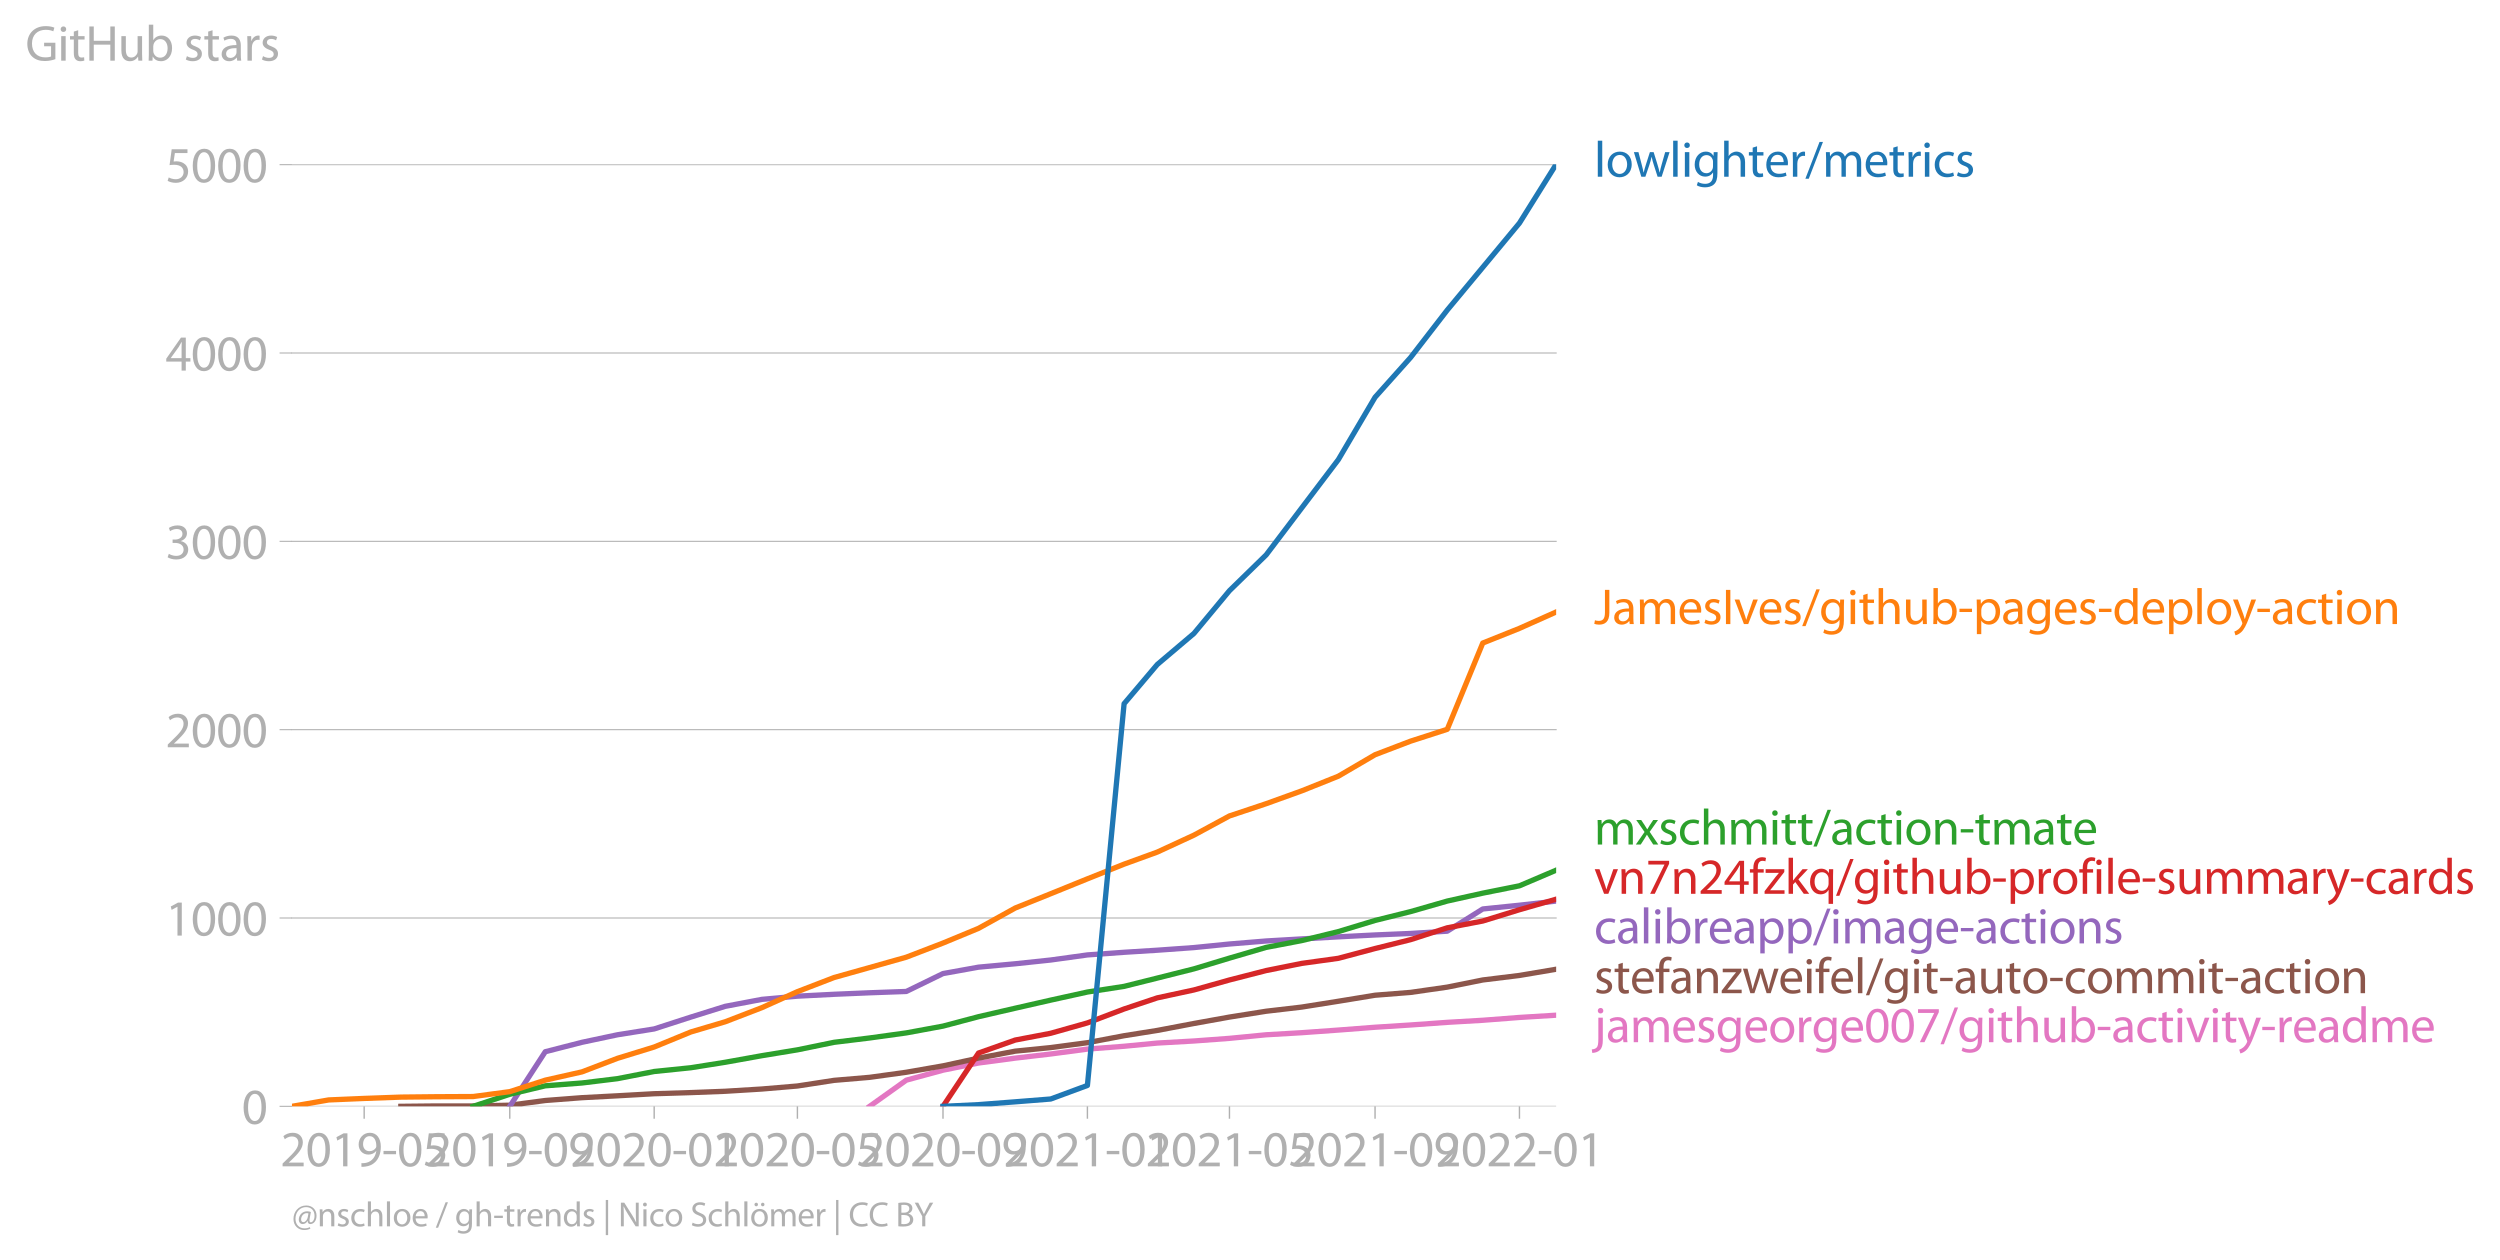 <?xml version="1.0" encoding="utf-8" standalone="no"?>
<!DOCTYPE svg PUBLIC "-//W3C//DTD SVG 1.1//EN"
  "http://www.w3.org/Graphics/SVG/1.1/DTD/svg11.dtd">
<svg xmlns:xlink="http://www.w3.org/1999/xlink" width="706.222pt" height="356.056pt" viewBox="0 0 706.222 356.056" xmlns="http://www.w3.org/2000/svg" version="1.1">
 <defs>
  <style type="text/css">*{stroke-linejoin: round; stroke-linecap: butt}</style>
 </defs>
 <g id="figure_1">
  <g id="patch_1">
   <path d="M 0 356.056 
L 706.222 356.056 
L 706.222 0 
L 0 0 
L 0 356.056 
z
" style="fill: none"/>
  </g>
  <g id="axes_1">
   <g id="patch_2">
    <path d="M 82.476 312.528 
L 439.596 312.528 
L 439.596 46.416 
L 82.476 46.416 
L 82.476 312.528 
z
" style="fill: none"/>
   </g>
   <g id="matplotlib.axis_1">
    <g id="xtick_1">
     <g id="line2d_1">
      <defs>
       <path id="med343d5f14" d="M 0 0 
L 0 3.5 
" style="stroke: #b0b0b0; stroke-width: 0.4"/>
      </defs>
      <g>
       <use xlink:href="#med343d5f14" x="102.874" y="312.528" style="fill: #b0b0b0; stroke: #b0b0b0; stroke-width: 0.4"/>
      </g>
     </g>
     <g id="text_1">
      <!-- 2019-05 -->
      <g style="fill: #b0b0b0" transform="translate(79.18 329.468)scale(0.14 -0.14)">
       <defs>
        <path id="MyriadPro-Regular-32" d="M 2944 0 
L 2944 467 
L 1075 467 
L 1075 480 
L 1408 787 
C 2285 1632 2842 2253 2842 3021 
C 2842 3616 2464 4230 1568 4230 
C 1088 4230 678 4051 390 3808 
L 570 3411 
C 762 3571 1075 3763 1453 3763 
C 2074 3763 2278 3373 2278 2950 
C 2272 2323 1792 1786 730 774 
L 288 346 
L 288 0 
L 2944 0 
z
" transform="scale(0.016)"/>
        <path id="MyriadPro-Regular-30" d="M 1677 4230 
C 832 4230 230 3462 230 2067 
C 243 691 794 -70 1606 -70 
C 2528 -70 3053 710 3053 2125 
C 3053 3450 2554 4230 1677 4230 
z
M 1645 3795 
C 2227 3795 2490 3123 2490 2099 
C 2490 1037 2214 365 1638 365 
C 1126 365 794 979 794 2061 
C 794 3194 1152 3795 1645 3795 
z
" transform="scale(0.016)"/>
        <path id="MyriadPro-Regular-31" d="M 1510 0 
L 2054 0 
L 2054 4160 
L 1574 4160 
L 666 3674 
L 774 3245 
L 1498 3635 
L 1510 3635 
L 1510 0 
z
" transform="scale(0.016)"/>
        <path id="MyriadPro-Regular-39" d="M 614 -64 
C 749 -70 928 -64 1133 -32 
C 1581 19 2022 211 2342 525 
C 2752 922 3059 1562 3059 2477 
C 3059 3539 2534 4230 1683 4230 
C 832 4230 262 3539 262 2752 
C 262 2042 742 1478 1491 1478 
C 1907 1478 2240 1645 2470 1926 
L 2490 1926 
C 2413 1434 2214 1069 1939 819 
C 1702 595 1395 461 1069 416 
C 877 397 736 384 614 397 
L 614 -64 
z
M 1638 3802 
C 2227 3802 2490 3258 2490 2547 
C 2490 2458 2470 2394 2438 2342 
C 2291 2093 1997 1907 1619 1907 
C 1133 1907 819 2272 819 2790 
C 819 3379 1158 3802 1632 3802 
L 1638 3802 
z
" transform="scale(0.016)"/>
        <path id="MyriadPro-Regular-2d" d="M 192 1939 
L 192 1523 
L 1773 1523 
L 1773 1939 
L 192 1939 
z
" transform="scale(0.016)"/>
        <path id="MyriadPro-Regular-35" d="M 2771 4160 
L 781 4160 
L 512 2163 
C 666 2182 851 2208 1088 2208 
C 1920 2208 2278 1824 2285 1286 
C 2285 730 1830 384 1299 384 
C 922 384 582 512 410 614 
L 269 186 
C 467 58 851 -70 1306 -70 
C 2208 -70 2854 538 2854 1350 
C 2854 1875 2586 2234 2259 2419 
C 2003 2573 1683 2643 1363 2643 
C 1210 2643 1120 2630 1024 2618 
L 1184 3686 
L 2771 3686 
L 2771 4160 
z
" transform="scale(0.016)"/>
       </defs>
       <use xlink:href="#MyriadPro-Regular-32"/>
       <use xlink:href="#MyriadPro-Regular-30" x="51.3"/>
       <use xlink:href="#MyriadPro-Regular-31" x="102.6"/>
       <use xlink:href="#MyriadPro-Regular-39" x="153.9"/>
       <use xlink:href="#MyriadPro-Regular-2d" x="205.2"/>
       <use xlink:href="#MyriadPro-Regular-30" x="235.9"/>
       <use xlink:href="#MyriadPro-Regular-35" x="287.2"/>
      </g>
     </g>
    </g>
    <g id="xtick_2">
     <g id="line2d_2">
      <g>
       <use xlink:href="#med343d5f14" x="144.003" y="312.528" style="fill: #b0b0b0; stroke: #b0b0b0; stroke-width: 0.4"/>
      </g>
     </g>
     <g id="text_2">
      <!-- 2019-09 -->
      <g style="fill: #b0b0b0" transform="translate(120.309 329.468)scale(0.14 -0.14)">
       <use xlink:href="#MyriadPro-Regular-32"/>
       <use xlink:href="#MyriadPro-Regular-30" x="51.3"/>
       <use xlink:href="#MyriadPro-Regular-31" x="102.6"/>
       <use xlink:href="#MyriadPro-Regular-39" x="153.9"/>
       <use xlink:href="#MyriadPro-Regular-2d" x="205.2"/>
       <use xlink:href="#MyriadPro-Regular-30" x="235.9"/>
       <use xlink:href="#MyriadPro-Regular-39" x="287.2"/>
      </g>
     </g>
    </g>
    <g id="xtick_3">
     <g id="line2d_3">
      <g>
       <use xlink:href="#med343d5f14" x="184.797" y="312.528" style="fill: #b0b0b0; stroke: #b0b0b0; stroke-width: 0.4"/>
      </g>
     </g>
     <g id="text_3">
      <!-- 2020-01 -->
      <g style="fill: #b0b0b0" transform="translate(161.103 329.468)scale(0.14 -0.14)">
       <use xlink:href="#MyriadPro-Regular-32"/>
       <use xlink:href="#MyriadPro-Regular-30" x="51.3"/>
       <use xlink:href="#MyriadPro-Regular-32" x="102.6"/>
       <use xlink:href="#MyriadPro-Regular-30" x="153.9"/>
       <use xlink:href="#MyriadPro-Regular-2d" x="205.2"/>
       <use xlink:href="#MyriadPro-Regular-30" x="235.9"/>
       <use xlink:href="#MyriadPro-Regular-31" x="287.2"/>
      </g>
     </g>
    </g>
    <g id="xtick_4">
     <g id="line2d_4">
      <g>
       <use xlink:href="#med343d5f14" x="225.257" y="312.528" style="fill: #b0b0b0; stroke: #b0b0b0; stroke-width: 0.4"/>
      </g>
     </g>
     <g id="text_4">
      <!-- 2020-05 -->
      <g style="fill: #b0b0b0" transform="translate(201.563 329.468)scale(0.14 -0.14)">
       <use xlink:href="#MyriadPro-Regular-32"/>
       <use xlink:href="#MyriadPro-Regular-30" x="51.3"/>
       <use xlink:href="#MyriadPro-Regular-32" x="102.6"/>
       <use xlink:href="#MyriadPro-Regular-30" x="153.9"/>
       <use xlink:href="#MyriadPro-Regular-2d" x="205.2"/>
       <use xlink:href="#MyriadPro-Regular-30" x="235.9"/>
       <use xlink:href="#MyriadPro-Regular-35" x="287.2"/>
      </g>
     </g>
    </g>
    <g id="xtick_5">
     <g id="line2d_5">
      <g>
       <use xlink:href="#med343d5f14" x="266.386" y="312.528" style="fill: #b0b0b0; stroke: #b0b0b0; stroke-width: 0.4"/>
      </g>
     </g>
     <g id="text_5">
      <!-- 2020-09 -->
      <g style="fill: #b0b0b0" transform="translate(242.692 329.468)scale(0.14 -0.14)">
       <use xlink:href="#MyriadPro-Regular-32"/>
       <use xlink:href="#MyriadPro-Regular-30" x="51.3"/>
       <use xlink:href="#MyriadPro-Regular-32" x="102.6"/>
       <use xlink:href="#MyriadPro-Regular-30" x="153.9"/>
       <use xlink:href="#MyriadPro-Regular-2d" x="205.2"/>
       <use xlink:href="#MyriadPro-Regular-30" x="235.9"/>
       <use xlink:href="#MyriadPro-Regular-39" x="287.2"/>
      </g>
     </g>
    </g>
    <g id="xtick_6">
     <g id="line2d_6">
      <g>
       <use xlink:href="#med343d5f14" x="307.181" y="312.528" style="fill: #b0b0b0; stroke: #b0b0b0; stroke-width: 0.4"/>
      </g>
     </g>
     <g id="text_6">
      <!-- 2021-01 -->
      <g style="fill: #b0b0b0" transform="translate(283.487 329.468)scale(0.14 -0.14)">
       <use xlink:href="#MyriadPro-Regular-32"/>
       <use xlink:href="#MyriadPro-Regular-30" x="51.3"/>
       <use xlink:href="#MyriadPro-Regular-32" x="102.6"/>
       <use xlink:href="#MyriadPro-Regular-31" x="153.9"/>
       <use xlink:href="#MyriadPro-Regular-2d" x="205.2"/>
       <use xlink:href="#MyriadPro-Regular-30" x="235.9"/>
       <use xlink:href="#MyriadPro-Regular-31" x="287.2"/>
      </g>
     </g>
    </g>
    <g id="xtick_7">
     <g id="line2d_7">
      <g>
       <use xlink:href="#med343d5f14" x="347.307" y="312.528" style="fill: #b0b0b0; stroke: #b0b0b0; stroke-width: 0.4"/>
      </g>
     </g>
     <g id="text_7">
      <!-- 2021-05 -->
      <g style="fill: #b0b0b0" transform="translate(323.613 329.468)scale(0.14 -0.14)">
       <use xlink:href="#MyriadPro-Regular-32"/>
       <use xlink:href="#MyriadPro-Regular-30" x="51.3"/>
       <use xlink:href="#MyriadPro-Regular-32" x="102.6"/>
       <use xlink:href="#MyriadPro-Regular-31" x="153.9"/>
       <use xlink:href="#MyriadPro-Regular-2d" x="205.2"/>
       <use xlink:href="#MyriadPro-Regular-30" x="235.9"/>
       <use xlink:href="#MyriadPro-Regular-35" x="287.2"/>
      </g>
     </g>
    </g>
    <g id="xtick_8">
     <g id="line2d_8">
      <g>
       <use xlink:href="#med343d5f14" x="388.436" y="312.528" style="fill: #b0b0b0; stroke: #b0b0b0; stroke-width: 0.4"/>
      </g>
     </g>
     <g id="text_8">
      <!-- 2021-09 -->
      <g style="fill: #b0b0b0" transform="translate(364.742 329.468)scale(0.14 -0.14)">
       <use xlink:href="#MyriadPro-Regular-32"/>
       <use xlink:href="#MyriadPro-Regular-30" x="51.3"/>
       <use xlink:href="#MyriadPro-Regular-32" x="102.6"/>
       <use xlink:href="#MyriadPro-Regular-31" x="153.9"/>
       <use xlink:href="#MyriadPro-Regular-2d" x="205.2"/>
       <use xlink:href="#MyriadPro-Regular-30" x="235.9"/>
       <use xlink:href="#MyriadPro-Regular-39" x="287.2"/>
      </g>
     </g>
    </g>
    <g id="xtick_9">
     <g id="line2d_9">
      <g>
       <use xlink:href="#med343d5f14" x="429.23" y="312.528" style="fill: #b0b0b0; stroke: #b0b0b0; stroke-width: 0.4"/>
      </g>
     </g>
     <g id="text_9">
      <!-- 2022-01 -->
      <g style="fill: #b0b0b0" transform="translate(405.537 329.468)scale(0.14 -0.14)">
       <use xlink:href="#MyriadPro-Regular-32"/>
       <use xlink:href="#MyriadPro-Regular-30" x="51.3"/>
       <use xlink:href="#MyriadPro-Regular-32" x="102.6"/>
       <use xlink:href="#MyriadPro-Regular-32" x="153.9"/>
       <use xlink:href="#MyriadPro-Regular-2d" x="205.2"/>
       <use xlink:href="#MyriadPro-Regular-30" x="235.9"/>
       <use xlink:href="#MyriadPro-Regular-31" x="287.2"/>
      </g>
     </g>
    </g>
   </g>
   <g id="matplotlib.axis_2">
    <g id="ytick_1">
     <g id="line2d_10">
      <path d="M 82.476 312.528 
L 439.596 312.528 
" clip-path="url(#p5de7594532)" style="fill: none; stroke: #b0b0b0; stroke-width: 0.3; stroke-linecap: square"/>
     </g>
     <g id="line2d_11">
      <defs>
       <path id="m2e732b3eac" d="M 0 0 
L -3.5 0 
" style="stroke: #b0b0b0; stroke-width: 0.3"/>
      </defs>
      <g>
       <use xlink:href="#m2e732b3eac" x="82.476" y="312.528" style="fill: #b0b0b0; stroke: #b0b0b0; stroke-width: 0.3"/>
      </g>
     </g>
     <g id="text_10">
      <!-- 0 -->
      <g style="fill: #b0b0b0" transform="translate(68.295 317.498)scale(0.14 -0.14)">
       <use xlink:href="#MyriadPro-Regular-30"/>
      </g>
     </g>
    </g>
    <g id="ytick_2">
     <g id="line2d_12">
      <path d="M 82.476 259.327 
L 439.596 259.327 
" clip-path="url(#p5de7594532)" style="fill: none; stroke: #b0b0b0; stroke-width: 0.3; stroke-linecap: square"/>
     </g>
     <g id="line2d_13">
      <g>
       <use xlink:href="#m2e732b3eac" x="82.476" y="259.327" style="fill: #b0b0b0; stroke: #b0b0b0; stroke-width: 0.3"/>
      </g>
     </g>
     <g id="text_11">
      <!-- 1000 -->
      <g style="fill: #b0b0b0" transform="translate(46.75 264.297)scale(0.14 -0.14)">
       <use xlink:href="#MyriadPro-Regular-31"/>
       <use xlink:href="#MyriadPro-Regular-30" x="51.3"/>
       <use xlink:href="#MyriadPro-Regular-30" x="102.6"/>
       <use xlink:href="#MyriadPro-Regular-30" x="153.9"/>
      </g>
     </g>
    </g>
    <g id="ytick_3">
     <g id="line2d_14">
      <path d="M 82.476 206.126 
L 439.596 206.126 
" clip-path="url(#p5de7594532)" style="fill: none; stroke: #b0b0b0; stroke-width: 0.3; stroke-linecap: square"/>
     </g>
     <g id="line2d_15">
      <g>
       <use xlink:href="#m2e732b3eac" x="82.476" y="206.126" style="fill: #b0b0b0; stroke: #b0b0b0; stroke-width: 0.3"/>
      </g>
     </g>
     <g id="text_12">
      <!-- 2000 -->
      <g style="fill: #b0b0b0" transform="translate(46.75 211.096)scale(0.14 -0.14)">
       <use xlink:href="#MyriadPro-Regular-32"/>
       <use xlink:href="#MyriadPro-Regular-30" x="51.3"/>
       <use xlink:href="#MyriadPro-Regular-30" x="102.6"/>
       <use xlink:href="#MyriadPro-Regular-30" x="153.9"/>
      </g>
     </g>
    </g>
    <g id="ytick_4">
     <g id="line2d_16">
      <path d="M 82.476 152.925 
L 439.596 152.925 
" clip-path="url(#p5de7594532)" style="fill: none; stroke: #b0b0b0; stroke-width: 0.3; stroke-linecap: square"/>
     </g>
     <g id="line2d_17">
      <g>
       <use xlink:href="#m2e732b3eac" x="82.476" y="152.925" style="fill: #b0b0b0; stroke: #b0b0b0; stroke-width: 0.3"/>
      </g>
     </g>
     <g id="text_13">
      <!-- 3000 -->
      <g style="fill: #b0b0b0" transform="translate(46.75 157.895)scale(0.14 -0.14)">
       <defs>
        <path id="MyriadPro-Regular-33" d="M 269 211 
C 474 77 883 -70 1350 -70 
C 2349 -70 2867 512 2867 1178 
C 2867 1760 2451 2144 1939 2246 
L 1939 2259 
C 2451 2445 2707 2810 2707 3238 
C 2707 3744 2336 4230 1517 4230 
C 1069 4230 646 4070 429 3910 
L 576 3501 
C 755 3629 1075 3776 1408 3776 
C 1926 3776 2138 3482 2138 3149 
C 2138 2656 1619 2445 1210 2445 
L 896 2445 
L 896 2022 
L 1210 2022 
C 1754 2022 2278 1773 2285 1190 
C 2291 845 2067 384 1344 384 
C 954 384 582 544 422 646 
L 269 211 
z
" transform="scale(0.016)"/>
       </defs>
       <use xlink:href="#MyriadPro-Regular-33"/>
       <use xlink:href="#MyriadPro-Regular-30" x="51.3"/>
       <use xlink:href="#MyriadPro-Regular-30" x="102.6"/>
       <use xlink:href="#MyriadPro-Regular-30" x="153.9"/>
      </g>
     </g>
    </g>
    <g id="ytick_5">
     <g id="line2d_18">
      <path d="M 82.476 99.724 
L 439.596 99.724 
" clip-path="url(#p5de7594532)" style="fill: none; stroke: #b0b0b0; stroke-width: 0.3; stroke-linecap: square"/>
     </g>
     <g id="line2d_19">
      <g>
       <use xlink:href="#m2e732b3eac" x="82.476" y="99.724" style="fill: #b0b0b0; stroke: #b0b0b0; stroke-width: 0.3"/>
      </g>
     </g>
     <g id="text_14">
      <!-- 4000 -->
      <g style="fill: #b0b0b0" transform="translate(46.75 104.694)scale(0.14 -0.14)">
       <defs>
        <path id="MyriadPro-Regular-34" d="M 2560 0 
L 2560 1133 
L 3142 1133 
L 3142 1574 
L 2560 1574 
L 2560 4160 
L 1952 4160 
L 96 1504 
L 96 1133 
L 2029 1133 
L 2029 0 
L 2560 0 
z
M 666 1574 
L 666 1587 
L 1683 3002 
C 1798 3194 1901 3373 2029 3616 
L 2048 3616 
C 2035 3398 2029 3181 2029 2963 
L 2029 1574 
L 666 1574 
z
" transform="scale(0.016)"/>
       </defs>
       <use xlink:href="#MyriadPro-Regular-34"/>
       <use xlink:href="#MyriadPro-Regular-30" x="51.3"/>
       <use xlink:href="#MyriadPro-Regular-30" x="102.6"/>
       <use xlink:href="#MyriadPro-Regular-30" x="153.9"/>
      </g>
     </g>
    </g>
    <g id="ytick_6">
     <g id="line2d_20">
      <path d="M 82.476 46.523 
L 439.596 46.523 
" clip-path="url(#p5de7594532)" style="fill: none; stroke: #b0b0b0; stroke-width: 0.3; stroke-linecap: square"/>
     </g>
     <g id="line2d_21">
      <g>
       <use xlink:href="#m2e732b3eac" x="82.476" y="46.523" style="fill: #b0b0b0; stroke: #b0b0b0; stroke-width: 0.3"/>
      </g>
     </g>
     <g id="text_15">
      <!-- 5000 -->
      <g style="fill: #b0b0b0" transform="translate(46.75 51.493)scale(0.14 -0.14)">
       <use xlink:href="#MyriadPro-Regular-35"/>
       <use xlink:href="#MyriadPro-Regular-30" x="51.3"/>
       <use xlink:href="#MyriadPro-Regular-30" x="102.6"/>
       <use xlink:href="#MyriadPro-Regular-30" x="153.9"/>
      </g>
     </g>
    </g>
    <g id="text_16">
     <!-- GitHub stars -->
     <g style="fill: #b0b0b0" transform="translate(7.2 17.14)scale(0.14 -0.14)">
      <defs>
       <path id="MyriadPro-Regular-47" d="M 3770 2266 
L 2349 2266 
L 2349 1818 
L 3226 1818 
L 3226 531 
C 3098 467 2848 416 2483 416 
C 1478 416 819 1062 819 2157 
C 819 3238 1504 3891 2554 3891 
C 2989 3891 3277 3808 3507 3706 
L 3642 4160 
C 3456 4250 3066 4358 2566 4358 
C 1120 4358 237 3418 230 2131 
C 230 1459 461 883 832 525 
C 1254 122 1792 -45 2445 -45 
C 3027 -45 3520 102 3770 192 
L 3770 2266 
z
" transform="scale(0.016)"/>
       <path id="MyriadPro-Regular-69" d="M 1030 0 
L 1030 3098 
L 467 3098 
L 467 0 
L 1030 0 
z
M 749 4320 
C 544 4320 397 4166 397 3968 
C 397 3776 538 3622 736 3622 
C 960 3622 1101 3776 1094 3968 
C 1094 4166 960 4320 749 4320 
z
" transform="scale(0.016)"/>
       <path id="MyriadPro-Regular-74" d="M 595 3667 
L 595 3098 
L 115 3098 
L 115 2669 
L 595 2669 
L 595 979 
C 595 614 653 339 813 173 
C 947 19 1158 -70 1421 -70 
C 1638 -70 1811 -32 1920 13 
L 1894 435 
C 1811 410 1722 397 1568 397 
C 1254 397 1146 614 1146 998 
L 1146 2669 
L 1952 2669 
L 1952 3098 
L 1146 3098 
L 1146 3840 
L 595 3667 
z
" transform="scale(0.016)"/>
       <path id="MyriadPro-Regular-48" d="M 486 4314 
L 486 0 
L 1043 0 
L 1043 2022 
L 3130 2022 
L 3130 0 
L 3693 0 
L 3693 4314 
L 3130 4314 
L 3130 2509 
L 1043 2509 
L 1043 4314 
L 486 4314 
z
" transform="scale(0.016)"/>
       <path id="MyriadPro-Regular-75" d="M 3059 3098 
L 2496 3098 
L 2496 1197 
C 2496 1094 2477 992 2445 909 
C 2342 659 2080 397 1702 397 
C 1190 397 1011 794 1011 1382 
L 1011 3098 
L 448 3098 
L 448 1286 
C 448 198 1030 -70 1517 -70 
C 2067 -70 2394 256 2541 506 
L 2554 506 
L 2586 0 
L 3085 0 
C 3066 243 3059 525 3059 845 
L 3059 3098 
z
" transform="scale(0.016)"/>
       <path id="MyriadPro-Regular-62" d="M 467 800 
C 467 525 454 211 442 0 
L 928 0 
L 954 512 
L 973 512 
C 1203 102 1562 -70 2010 -70 
C 2701 -70 3398 480 3398 1587 
C 3405 2528 2861 3168 2093 3168 
C 1594 3168 1235 2944 1037 2598 
L 1024 2598 
L 1024 4544 
L 467 4544 
L 467 800 
z
M 1024 1798 
C 1024 1888 1043 1965 1056 2029 
C 1171 2458 1530 2720 1914 2720 
C 2515 2720 2835 2189 2835 1568 
C 2835 858 2483 378 1894 378 
C 1485 378 1158 646 1050 1037 
C 1037 1101 1024 1171 1024 1242 
L 1024 1798 
z
" transform="scale(0.016)"/>
       <path id="MyriadPro-Regular-20" transform="scale(0.016)"/>
       <path id="MyriadPro-Regular-73" d="M 250 147 
C 467 19 781 -70 1120 -70 
C 1856 -70 2278 320 2278 864 
C 2278 1325 2003 1594 1466 1798 
C 1062 1952 877 2067 877 2323 
C 877 2554 1062 2746 1395 2746 
C 1683 2746 1907 2643 2029 2566 
L 2170 2976 
C 1997 3078 1722 3168 1408 3168 
C 742 3168 339 2758 339 2259 
C 339 1888 602 1581 1158 1382 
C 1574 1229 1734 1082 1734 813 
C 1734 557 1542 352 1133 352 
C 851 352 557 467 390 576 
L 250 147 
z
" transform="scale(0.016)"/>
       <path id="MyriadPro-Regular-61" d="M 2643 1901 
C 2643 2522 2413 3168 1466 3168 
C 1075 3168 704 3059 448 2893 
L 576 2522 
C 794 2662 1094 2752 1382 2752 
C 2016 2752 2086 2291 2086 2035 
L 2086 1971 
C 890 1978 224 1568 224 819 
C 224 371 544 -70 1171 -70 
C 1613 -70 1946 147 2118 390 
L 2138 390 
L 2182 0 
L 2694 0 
C 2656 211 2643 474 2643 742 
L 2643 1901 
z
M 2099 1043 
C 2099 986 2086 922 2067 864 
C 1978 602 1722 346 1318 346 
C 1030 346 787 518 787 883 
C 787 1485 1485 1594 2099 1581 
L 2099 1043 
z
" transform="scale(0.016)"/>
       <path id="MyriadPro-Regular-72" d="M 467 0 
L 1024 0 
L 1024 1651 
C 1024 1747 1037 1837 1050 1914 
C 1126 2336 1408 2637 1805 2637 
C 1882 2637 1939 2630 1997 2618 
L 1997 3149 
C 1946 3162 1901 3168 1837 3168 
C 1459 3168 1120 2906 979 2490 
L 954 2490 
L 934 3098 
L 442 3098 
C 461 2810 467 2496 467 2131 
L 467 0 
z
" transform="scale(0.016)"/>
      </defs>
      <use xlink:href="#MyriadPro-Regular-47"/>
      <use xlink:href="#MyriadPro-Regular-69" x="64.6"/>
      <use xlink:href="#MyriadPro-Regular-74" x="88"/>
      <use xlink:href="#MyriadPro-Regular-48" x="121.1"/>
      <use xlink:href="#MyriadPro-Regular-75" x="186.3"/>
      <use xlink:href="#MyriadPro-Regular-62" x="241.4"/>
      <use xlink:href="#MyriadPro-Regular-20" x="298.3"/>
      <use xlink:href="#MyriadPro-Regular-73" x="319.5"/>
      <use xlink:href="#MyriadPro-Regular-74" x="359.1"/>
      <use xlink:href="#MyriadPro-Regular-61" x="392.2"/>
      <use xlink:href="#MyriadPro-Regular-72" x="440.4"/>
      <use xlink:href="#MyriadPro-Regular-73" x="473.1"/>
     </g>
    </g>
   </g>
   <g id="line2d_22">
    <path d="M 245.655 312.528 
L 256.021 305.133 
L 266.386 302.314 
L 276.418 300.292 
L 286.784 298.909 
L 296.815 297.738 
L 307.181 296.355 
L 317.547 295.557 
L 326.91 294.653 
L 337.275 294.068 
L 347.307 293.323 
L 357.673 292.312 
L 367.704 291.727 
L 378.07 290.982 
L 388.436 290.184 
L 398.467 289.545 
L 408.833 288.801 
L 418.865 288.215 
L 429.23 287.417 
L 439.596 286.779 
" clip-path="url(#p5de7594532)" style="fill: none; stroke: #e377c2; stroke-width: 1.5; stroke-linecap: square"/>
   </g>
   <g id="line2d_23">
    <path d="M 113.239 312.528 
L 123.271 312.422 
L 133.637 312.422 
L 144.003 312.209 
L 154.034 310.879 
L 164.4 310.081 
L 174.431 309.549 
L 184.797 308.964 
L 195.163 308.645 
L 204.86 308.272 
L 215.226 307.634 
L 225.257 306.783 
L 235.623 305.187 
L 245.655 304.335 
L 256.021 302.899 
L 266.386 301.09 
L 276.418 298.909 
L 286.784 296.94 
L 296.815 295.93 
L 307.181 294.546 
L 317.547 292.578 
L 326.91 291.088 
L 337.275 289.12 
L 347.307 287.311 
L 357.673 285.662 
L 367.704 284.491 
L 378.07 282.842 
L 388.436 281.14 
L 398.467 280.342 
L 408.833 278.852 
L 418.865 276.83 
L 429.23 275.554 
L 439.596 273.798 
" clip-path="url(#p5de7594532)" style="fill: none; stroke: #8c564b; stroke-width: 1.5; stroke-linecap: square"/>
   </g>
   <g id="line2d_24">
    <path d="M 144.003 312.528 
L 154.034 297.1 
L 164.4 294.44 
L 174.431 292.312 
L 184.797 290.663 
L 195.163 287.311 
L 204.86 284.279 
L 215.226 282.31 
L 225.257 281.406 
L 235.623 280.874 
L 245.655 280.448 
L 256.021 280.076 
L 266.386 275.022 
L 276.418 273.213 
L 286.784 272.255 
L 296.815 271.191 
L 307.181 269.755 
L 317.547 269.01 
L 326.91 268.425 
L 337.275 267.68 
L 347.307 266.669 
L 357.673 265.818 
L 367.704 265.233 
L 378.07 264.647 
L 388.436 264.115 
L 398.467 263.69 
L 408.833 263.051 
L 418.865 256.774 
L 429.23 255.71 
L 439.596 254.539 
" clip-path="url(#p5de7594532)" style="fill: none; stroke: #9467bd; stroke-width: 1.5; stroke-linecap: square"/>
   </g>
   <g id="text_17">
    <!-- lowlighter/metrics -->
    <g style="fill: #1f77b4" transform="translate(450.31 49.923)scale(0.14 -0.14)">
     <defs>
      <path id="MyriadPro-Regular-6c" d="M 467 0 
L 1030 0 
L 1030 4544 
L 467 4544 
L 467 0 
z
" transform="scale(0.016)"/>
      <path id="MyriadPro-Regular-6f" d="M 1779 3168 
C 922 3168 243 2560 243 1523 
C 243 544 890 -70 1728 -70 
C 2477 -70 3270 429 3270 1574 
C 3270 2522 2669 3168 1779 3168 
z
M 1766 2746 
C 2432 2746 2694 2080 2694 1555 
C 2694 858 2291 352 1754 352 
C 1203 352 813 864 813 1542 
C 813 2131 1101 2746 1766 2746 
z
" transform="scale(0.016)"/>
      <path id="MyriadPro-Regular-77" d="M 115 3098 
L 1050 0 
L 1562 0 
L 2061 1472 
C 2170 1805 2266 2125 2342 2496 
L 2355 2496 
C 2432 2131 2522 1824 2630 1478 
L 3104 0 
L 3616 0 
L 4614 3098 
L 4058 3098 
L 3616 1542 
C 3514 1178 3430 851 3379 538 
L 3360 538 
C 3290 851 3200 1178 3085 1549 
L 2605 3098 
L 2131 3098 
L 1626 1523 
C 1523 1184 1421 851 1350 538 
L 1331 538 
C 1274 858 1190 1178 1101 1523 
L 691 3098 
L 115 3098 
z
" transform="scale(0.016)"/>
      <path id="MyriadPro-Regular-67" d="M 3110 2246 
C 3110 2624 3123 2874 3136 3098 
L 2643 3098 
L 2618 2630 
L 2605 2630 
C 2470 2886 2176 3168 1638 3168 
C 928 3168 243 2573 243 1523 
C 243 666 794 13 1562 13 
C 2042 13 2374 243 2547 531 
L 2560 531 
L 2560 186 
C 2560 -595 2138 -896 1562 -896 
C 1178 -896 858 -781 653 -653 
L 512 -1082 
C 762 -1248 1171 -1338 1542 -1338 
C 1933 -1338 2368 -1248 2669 -966 
C 2970 -698 3110 -262 3110 448 
L 3110 2246 
z
M 2554 1318 
C 2554 1222 2541 1114 2509 1018 
C 2387 659 2074 442 1728 442 
C 1120 442 813 947 813 1555 
C 813 2272 1197 2726 1734 2726 
C 2144 2726 2419 2458 2522 2131 
C 2547 2054 2554 1971 2554 1875 
L 2554 1318 
z
" transform="scale(0.016)"/>
      <path id="MyriadPro-Regular-68" d="M 467 0 
L 1030 0 
L 1030 1869 
C 1030 1978 1037 2061 1069 2138 
C 1171 2445 1459 2701 1824 2701 
C 2355 2701 2541 2278 2541 1779 
L 2541 0 
L 3104 0 
L 3104 1843 
C 3104 2912 2438 3168 2022 3168 
C 1811 3168 1613 3104 1446 3008 
C 1274 2912 1133 2771 1043 2611 
L 1030 2611 
L 1030 4544 
L 467 4544 
L 467 0 
z
" transform="scale(0.016)"/>
      <path id="MyriadPro-Regular-65" d="M 2957 1446 
C 2963 1504 2976 1594 2976 1709 
C 2976 2278 2707 3168 1696 3168 
C 794 3168 243 2432 243 1498 
C 243 563 813 -70 1766 -70 
C 2259 -70 2598 38 2797 128 
L 2701 531 
C 2490 442 2246 371 1843 371 
C 1280 371 794 685 781 1446 
L 2957 1446 
z
M 787 1850 
C 832 2240 1082 2765 1651 2765 
C 2285 2765 2438 2208 2432 1850 
L 787 1850 
z
" transform="scale(0.016)"/>
      <path id="MyriadPro-Regular-2f" d="M 422 -256 
L 2214 4384 
L 1779 4384 
L -6 -256 
L 422 -256 
z
" transform="scale(0.016)"/>
      <path id="MyriadPro-Regular-6d" d="M 467 0 
L 1018 0 
L 1018 1869 
C 1018 1965 1030 2061 1062 2144 
C 1152 2426 1408 2707 1760 2707 
C 2189 2707 2406 2349 2406 1856 
L 2406 0 
L 2957 0 
L 2957 1914 
C 2957 2016 2976 2118 3002 2195 
C 3098 2470 3347 2707 3667 2707 
C 4122 2707 4339 2349 4339 1754 
L 4339 0 
L 4890 0 
L 4890 1824 
C 4890 2899 4282 3168 3872 3168 
C 3578 3168 3373 3091 3187 2950 
C 3059 2854 2938 2720 2842 2547 
L 2829 2547 
C 2694 2912 2374 3168 1952 3168 
C 1440 3168 1152 2893 979 2598 
L 960 2598 
L 934 3098 
L 442 3098 
C 461 2842 467 2579 467 2259 
L 467 0 
z
" transform="scale(0.016)"/>
      <path id="MyriadPro-Regular-63" d="M 2579 538 
C 2419 467 2208 384 1888 384 
C 1274 384 813 826 813 1542 
C 813 2189 1197 2714 1907 2714 
C 2214 2714 2426 2643 2560 2566 
L 2688 3002 
C 2534 3078 2240 3162 1907 3162 
C 896 3162 243 2470 243 1517 
C 243 570 851 -70 1786 -70 
C 2202 -70 2528 38 2675 115 
L 2579 538 
z
" transform="scale(0.016)"/>
     </defs>
     <use xlink:href="#MyriadPro-Regular-6c"/>
     <use xlink:href="#MyriadPro-Regular-6f" x="23.6"/>
     <use xlink:href="#MyriadPro-Regular-77" x="78.5"/>
     <use xlink:href="#MyriadPro-Regular-6c" x="152.1"/>
     <use xlink:href="#MyriadPro-Regular-69" x="175.7"/>
     <use xlink:href="#MyriadPro-Regular-67" x="199.1"/>
     <use xlink:href="#MyriadPro-Regular-68" x="255"/>
     <use xlink:href="#MyriadPro-Regular-74" x="310.5"/>
     <use xlink:href="#MyriadPro-Regular-65" x="343.6"/>
     <use xlink:href="#MyriadPro-Regular-72" x="393.7"/>
     <use xlink:href="#MyriadPro-Regular-2f" x="426.4"/>
     <use xlink:href="#MyriadPro-Regular-6d" x="460.7"/>
     <use xlink:href="#MyriadPro-Regular-65" x="544.1"/>
     <use xlink:href="#MyriadPro-Regular-74" x="594.2"/>
     <use xlink:href="#MyriadPro-Regular-72" x="627.3"/>
     <use xlink:href="#MyriadPro-Regular-69" x="660"/>
     <use xlink:href="#MyriadPro-Regular-63" x="683.4"/>
     <use xlink:href="#MyriadPro-Regular-73" x="728.2"/>
    </g>
   </g>
   <g id="text_18">
    <!-- JamesIves/github-pages-deploy-action -->
    <g style="fill: #ff7f0e" transform="translate(450.31 176.299)scale(0.14 -0.14)">
     <defs>
      <path id="MyriadPro-Regular-4a" d="M 1370 1472 
C 1370 627 1075 403 576 403 
C 390 403 224 442 109 486 
L 26 32 
C 166 -26 416 -70 621 -70 
C 1363 -70 1926 282 1926 1427 
L 1926 4314 
L 1370 4314 
L 1370 1472 
z
" transform="scale(0.016)"/>
      <path id="MyriadPro-Regular-49" d="M 486 4314 
L 486 0 
L 1043 0 
L 1043 4314 
L 486 4314 
z
" transform="scale(0.016)"/>
      <path id="MyriadPro-Regular-76" d="M 83 3098 
L 1261 0 
L 1798 0 
L 3014 3098 
L 2426 3098 
L 1824 1357 
C 1722 1075 1632 819 1562 563 
L 1542 563 
C 1478 819 1395 1075 1293 1357 
L 685 3098 
L 83 3098 
z
" transform="scale(0.016)"/>
      <path id="MyriadPro-Regular-70" d="M 467 -1267 
L 1024 -1267 
L 1024 416 
L 1037 416 
C 1222 109 1581 -70 1990 -70 
C 2720 -70 3398 480 3398 1594 
C 3398 2534 2835 3168 2086 3168 
C 1581 3168 1216 2944 986 2566 
L 973 2566 
L 947 3098 
L 442 3098 
C 454 2803 467 2483 467 2086 
L 467 -1267 
z
M 1024 1792 
C 1024 1869 1043 1952 1062 2022 
C 1171 2445 1530 2720 1914 2720 
C 2509 2720 2835 2189 2835 1568 
C 2835 858 2490 371 1894 371 
C 1491 371 1152 640 1050 1030 
C 1037 1101 1024 1178 1024 1261 
L 1024 1792 
z
" transform="scale(0.016)"/>
      <path id="MyriadPro-Regular-64" d="M 2579 4544 
L 2579 2694 
L 2566 2694 
C 2426 2944 2106 3168 1632 3168 
C 877 3168 237 2534 243 1504 
C 243 563 819 -70 1568 -70 
C 2074 -70 2451 192 2624 538 
L 2637 538 
L 2662 0 
L 3168 0 
C 3149 211 3142 525 3142 800 
L 3142 4544 
L 2579 4544 
z
M 2579 1299 
C 2579 1210 2573 1133 2554 1056 
C 2451 634 2106 384 1728 384 
C 1120 384 813 902 813 1530 
C 813 2214 1158 2726 1741 2726 
C 2163 2726 2470 2432 2554 2074 
C 2573 2003 2579 1907 2579 1837 
L 2579 1299 
z
" transform="scale(0.016)"/>
      <path id="MyriadPro-Regular-79" d="M 58 3098 
L 1203 243 
C 1229 173 1242 128 1242 96 
C 1242 64 1222 19 1197 -38 
C 1069 -326 877 -544 723 -666 
C 557 -806 371 -896 230 -941 
L 371 -1414 
C 512 -1389 787 -1293 1062 -1050 
C 1446 -717 1722 -173 2125 890 
L 2970 3098 
L 2374 3098 
L 1760 1280 
C 1683 1056 1619 819 1562 634 
L 1549 634 
C 1498 819 1421 1062 1350 1267 
L 672 3098 
L 58 3098 
z
" transform="scale(0.016)"/>
      <path id="MyriadPro-Regular-6e" d="M 467 0 
L 1030 0 
L 1030 1862 
C 1030 1958 1043 2054 1069 2125 
C 1165 2438 1453 2701 1824 2701 
C 2355 2701 2541 2285 2541 1786 
L 2541 0 
L 3104 0 
L 3104 1850 
C 3104 2912 2438 3168 2010 3168 
C 1498 3168 1139 2880 986 2586 
L 973 2586 
L 941 3098 
L 442 3098 
C 461 2842 467 2579 467 2259 
L 467 0 
z
" transform="scale(0.016)"/>
     </defs>
     <use xlink:href="#MyriadPro-Regular-4a"/>
     <use xlink:href="#MyriadPro-Regular-61" x="37"/>
     <use xlink:href="#MyriadPro-Regular-6d" x="85.2"/>
     <use xlink:href="#MyriadPro-Regular-65" x="168.6"/>
     <use xlink:href="#MyriadPro-Regular-73" x="218.7"/>
     <use xlink:href="#MyriadPro-Regular-49" x="258.3"/>
     <use xlink:href="#MyriadPro-Regular-76" x="282.2"/>
     <use xlink:href="#MyriadPro-Regular-65" x="330.3"/>
     <use xlink:href="#MyriadPro-Regular-73" x="380.4"/>
     <use xlink:href="#MyriadPro-Regular-2f" x="420"/>
     <use xlink:href="#MyriadPro-Regular-67" x="454.3"/>
     <use xlink:href="#MyriadPro-Regular-69" x="510.2"/>
     <use xlink:href="#MyriadPro-Regular-74" x="533.6"/>
     <use xlink:href="#MyriadPro-Regular-68" x="566.7"/>
     <use xlink:href="#MyriadPro-Regular-75" x="622.2"/>
     <use xlink:href="#MyriadPro-Regular-62" x="677.3"/>
     <use xlink:href="#MyriadPro-Regular-2d" x="734.2"/>
     <use xlink:href="#MyriadPro-Regular-70" x="764.9"/>
     <use xlink:href="#MyriadPro-Regular-61" x="821.8"/>
     <use xlink:href="#MyriadPro-Regular-67" x="870"/>
     <use xlink:href="#MyriadPro-Regular-65" x="925.9"/>
     <use xlink:href="#MyriadPro-Regular-73" x="976"/>
     <use xlink:href="#MyriadPro-Regular-2d" x="1015.6"/>
     <use xlink:href="#MyriadPro-Regular-64" x="1046.3"/>
     <use xlink:href="#MyriadPro-Regular-65" x="1102.7"/>
     <use xlink:href="#MyriadPro-Regular-70" x="1152.8"/>
     <use xlink:href="#MyriadPro-Regular-6c" x="1209.7"/>
     <use xlink:href="#MyriadPro-Regular-6f" x="1233.3"/>
     <use xlink:href="#MyriadPro-Regular-79" x="1288.2"/>
     <use xlink:href="#MyriadPro-Regular-2d" x="1335.3"/>
     <use xlink:href="#MyriadPro-Regular-61" x="1366"/>
     <use xlink:href="#MyriadPro-Regular-63" x="1414.2"/>
     <use xlink:href="#MyriadPro-Regular-74" x="1459"/>
     <use xlink:href="#MyriadPro-Regular-69" x="1492.1"/>
     <use xlink:href="#MyriadPro-Regular-6f" x="1515.5"/>
     <use xlink:href="#MyriadPro-Regular-6e" x="1570.4"/>
    </g>
   </g>
   <g id="text_19">
    <!-- mxschmitt/action-tmate -->
    <g style="fill: #2ca02c" transform="translate(450.31 238.572)scale(0.14 -0.14)">
     <defs>
      <path id="MyriadPro-Regular-78" d="M 102 3098 
L 1152 1581 
L 51 0 
L 672 0 
L 1120 698 
C 1235 883 1344 1043 1446 1235 
L 1459 1235 
C 1568 1050 1670 877 1792 698 
L 2246 0 
L 2886 0 
L 1798 1600 
L 2854 3098 
L 2246 3098 
L 1811 2438 
C 1709 2272 1606 2112 1504 1926 
L 1485 1926 
C 1382 2099 1286 2259 1171 2432 
L 730 3098 
L 102 3098 
z
" transform="scale(0.016)"/>
     </defs>
     <use xlink:href="#MyriadPro-Regular-6d"/>
     <use xlink:href="#MyriadPro-Regular-78" x="83.4"/>
     <use xlink:href="#MyriadPro-Regular-73" x="129.7"/>
     <use xlink:href="#MyriadPro-Regular-63" x="169.3"/>
     <use xlink:href="#MyriadPro-Regular-68" x="214.1"/>
     <use xlink:href="#MyriadPro-Regular-6d" x="269.6"/>
     <use xlink:href="#MyriadPro-Regular-69" x="353"/>
     <use xlink:href="#MyriadPro-Regular-74" x="376.4"/>
     <use xlink:href="#MyriadPro-Regular-74" x="409.5"/>
     <use xlink:href="#MyriadPro-Regular-2f" x="442.6"/>
     <use xlink:href="#MyriadPro-Regular-61" x="476.9"/>
     <use xlink:href="#MyriadPro-Regular-63" x="525.1"/>
     <use xlink:href="#MyriadPro-Regular-74" x="569.9"/>
     <use xlink:href="#MyriadPro-Regular-69" x="603"/>
     <use xlink:href="#MyriadPro-Regular-6f" x="626.4"/>
     <use xlink:href="#MyriadPro-Regular-6e" x="681.3"/>
     <use xlink:href="#MyriadPro-Regular-2d" x="736.8"/>
     <use xlink:href="#MyriadPro-Regular-74" x="767.5"/>
     <use xlink:href="#MyriadPro-Regular-6d" x="800.6"/>
     <use xlink:href="#MyriadPro-Regular-61" x="884"/>
     <use xlink:href="#MyriadPro-Regular-74" x="932.2"/>
     <use xlink:href="#MyriadPro-Regular-65" x="965.3"/>
    </g>
   </g>
   <g id="text_20">
    <!-- vn7n24fzkq/github-profile-summary-cards -->
    <g style="fill: #d62728" transform="translate(450.31 252.487)scale(0.14 -0.14)">
     <defs>
      <path id="MyriadPro-Regular-37" d="M 365 4160 
L 365 3693 
L 2400 3693 
L 2400 3680 
L 595 0 
L 1178 0 
L 2989 3789 
L 2989 4160 
L 365 4160 
z
" transform="scale(0.016)"/>
      <path id="MyriadPro-Regular-66" d="M 1082 0 
L 1082 2669 
L 1830 2669 
L 1830 3098 
L 1082 3098 
L 1082 3264 
C 1082 3738 1203 4160 1683 4160 
C 1843 4160 1958 4128 2042 4090 
L 2118 4525 
C 2010 4570 1837 4614 1638 4614 
C 1376 4614 1094 4531 883 4326 
C 621 4077 525 3680 525 3245 
L 525 3098 
L 90 3098 
L 90 2669 
L 525 2669 
L 525 0 
L 1082 0 
z
" transform="scale(0.016)"/>
      <path id="MyriadPro-Regular-7a" d="M 115 0 
L 2630 0 
L 2630 448 
L 819 448 
L 819 461 
C 960 621 1088 774 1216 947 
L 2598 2746 
L 2605 3098 
L 243 3098 
L 243 2643 
L 1920 2643 
L 1920 2630 
C 1779 2464 1651 2317 1517 2150 
L 115 326 
L 115 0 
z
" transform="scale(0.016)"/>
      <path id="MyriadPro-Regular-6b" d="M 1024 4544 
L 467 4544 
L 467 0 
L 1024 0 
L 1024 1165 
L 1312 1485 
L 2381 0 
L 3066 0 
L 1702 1824 
L 2899 3098 
L 2221 3098 
L 1312 2029 
C 1222 1920 1114 1786 1037 1677 
L 1024 1677 
L 1024 4544 
z
" transform="scale(0.016)"/>
      <path id="MyriadPro-Regular-71" d="M 2579 -1267 
L 3142 -1267 
L 3142 2246 
C 3142 2566 3149 2835 3162 3098 
L 2630 3098 
L 2611 2630 
L 2598 2630 
C 2445 2931 2125 3168 1645 3168 
C 992 3168 243 2656 243 1498 
C 243 557 832 -70 1555 -70 
C 2054 -70 2400 173 2566 480 
L 2579 480 
L 2579 -1267 
z
M 2579 1261 
C 2579 1178 2560 1069 2534 992 
C 2406 602 2093 378 1728 378 
C 1107 378 813 915 813 1530 
C 813 2227 1165 2720 1747 2720 
C 2170 2720 2470 2426 2554 2080 
C 2573 2010 2579 1920 2579 1843 
L 2579 1261 
z
" transform="scale(0.016)"/>
     </defs>
     <use xlink:href="#MyriadPro-Regular-76"/>
     <use xlink:href="#MyriadPro-Regular-6e" x="48.1"/>
     <use xlink:href="#MyriadPro-Regular-37" x="103.6"/>
     <use xlink:href="#MyriadPro-Regular-6e" x="154.9"/>
     <use xlink:href="#MyriadPro-Regular-32" x="210.4"/>
     <use xlink:href="#MyriadPro-Regular-34" x="261.7"/>
     <use xlink:href="#MyriadPro-Regular-66" x="313"/>
     <use xlink:href="#MyriadPro-Regular-7a" x="342.2"/>
     <use xlink:href="#MyriadPro-Regular-6b" x="385"/>
     <use xlink:href="#MyriadPro-Regular-71" x="431.9"/>
     <use xlink:href="#MyriadPro-Regular-2f" x="488.2"/>
     <use xlink:href="#MyriadPro-Regular-67" x="522.5"/>
     <use xlink:href="#MyriadPro-Regular-69" x="578.4"/>
     <use xlink:href="#MyriadPro-Regular-74" x="601.8"/>
     <use xlink:href="#MyriadPro-Regular-68" x="634.9"/>
     <use xlink:href="#MyriadPro-Regular-75" x="690.4"/>
     <use xlink:href="#MyriadPro-Regular-62" x="745.5"/>
     <use xlink:href="#MyriadPro-Regular-2d" x="802.4"/>
     <use xlink:href="#MyriadPro-Regular-70" x="833.1"/>
     <use xlink:href="#MyriadPro-Regular-72" x="890"/>
     <use xlink:href="#MyriadPro-Regular-6f" x="922.7"/>
     <use xlink:href="#MyriadPro-Regular-66" x="977.6"/>
     <use xlink:href="#MyriadPro-Regular-69" x="1006.8"/>
     <use xlink:href="#MyriadPro-Regular-6c" x="1030.2"/>
     <use xlink:href="#MyriadPro-Regular-65" x="1053.8"/>
     <use xlink:href="#MyriadPro-Regular-2d" x="1103.9"/>
     <use xlink:href="#MyriadPro-Regular-73" x="1134.6"/>
     <use xlink:href="#MyriadPro-Regular-75" x="1174.2"/>
     <use xlink:href="#MyriadPro-Regular-6d" x="1229.3"/>
     <use xlink:href="#MyriadPro-Regular-6d" x="1312.7"/>
     <use xlink:href="#MyriadPro-Regular-61" x="1396.1"/>
     <use xlink:href="#MyriadPro-Regular-72" x="1444.3"/>
     <use xlink:href="#MyriadPro-Regular-79" x="1477"/>
     <use xlink:href="#MyriadPro-Regular-2d" x="1524.1"/>
     <use xlink:href="#MyriadPro-Regular-63" x="1554.8"/>
     <use xlink:href="#MyriadPro-Regular-61" x="1599.6"/>
     <use xlink:href="#MyriadPro-Regular-72" x="1647.8"/>
     <use xlink:href="#MyriadPro-Regular-64" x="1680.5"/>
     <use xlink:href="#MyriadPro-Regular-73" x="1736.9"/>
    </g>
   </g>
   <g id="text_21">
    <!-- calibreapp/image-actions -->
    <g style="fill: #9467bd" transform="translate(450.31 266.494)scale(0.14 -0.14)">
     <use xlink:href="#MyriadPro-Regular-63"/>
     <use xlink:href="#MyriadPro-Regular-61" x="44.8"/>
     <use xlink:href="#MyriadPro-Regular-6c" x="93"/>
     <use xlink:href="#MyriadPro-Regular-69" x="116.6"/>
     <use xlink:href="#MyriadPro-Regular-62" x="140"/>
     <use xlink:href="#MyriadPro-Regular-72" x="196.9"/>
     <use xlink:href="#MyriadPro-Regular-65" x="229.6"/>
     <use xlink:href="#MyriadPro-Regular-61" x="279.7"/>
     <use xlink:href="#MyriadPro-Regular-70" x="327.9"/>
     <use xlink:href="#MyriadPro-Regular-70" x="384.8"/>
     <use xlink:href="#MyriadPro-Regular-2f" x="441.7"/>
     <use xlink:href="#MyriadPro-Regular-69" x="476"/>
     <use xlink:href="#MyriadPro-Regular-6d" x="499.4"/>
     <use xlink:href="#MyriadPro-Regular-61" x="582.8"/>
     <use xlink:href="#MyriadPro-Regular-67" x="631"/>
     <use xlink:href="#MyriadPro-Regular-65" x="686.9"/>
     <use xlink:href="#MyriadPro-Regular-2d" x="737"/>
     <use xlink:href="#MyriadPro-Regular-61" x="767.7"/>
     <use xlink:href="#MyriadPro-Regular-63" x="815.9"/>
     <use xlink:href="#MyriadPro-Regular-74" x="860.7"/>
     <use xlink:href="#MyriadPro-Regular-69" x="893.8"/>
     <use xlink:href="#MyriadPro-Regular-6f" x="917.2"/>
     <use xlink:href="#MyriadPro-Regular-6e" x="972.1"/>
     <use xlink:href="#MyriadPro-Regular-73" x="1027.6"/>
    </g>
   </g>
   <g id="text_22">
    <!-- stefanzweifel/git-auto-commit-action -->
    <g style="fill: #8c564b" transform="translate(450.31 280.571)scale(0.14 -0.14)">
     <use xlink:href="#MyriadPro-Regular-73"/>
     <use xlink:href="#MyriadPro-Regular-74" x="39.6"/>
     <use xlink:href="#MyriadPro-Regular-65" x="72.7"/>
     <use xlink:href="#MyriadPro-Regular-66" x="122.8"/>
     <use xlink:href="#MyriadPro-Regular-61" x="152"/>
     <use xlink:href="#MyriadPro-Regular-6e" x="200.2"/>
     <use xlink:href="#MyriadPro-Regular-7a" x="255.7"/>
     <use xlink:href="#MyriadPro-Regular-77" x="298.5"/>
     <use xlink:href="#MyriadPro-Regular-65" x="372.1"/>
     <use xlink:href="#MyriadPro-Regular-69" x="422.2"/>
     <use xlink:href="#MyriadPro-Regular-66" x="445.6"/>
     <use xlink:href="#MyriadPro-Regular-65" x="474.8"/>
     <use xlink:href="#MyriadPro-Regular-6c" x="524.9"/>
     <use xlink:href="#MyriadPro-Regular-2f" x="548.5"/>
     <use xlink:href="#MyriadPro-Regular-67" x="582.8"/>
     <use xlink:href="#MyriadPro-Regular-69" x="638.7"/>
     <use xlink:href="#MyriadPro-Regular-74" x="662.1"/>
     <use xlink:href="#MyriadPro-Regular-2d" x="695.2"/>
     <use xlink:href="#MyriadPro-Regular-61" x="725.9"/>
     <use xlink:href="#MyriadPro-Regular-75" x="774.1"/>
     <use xlink:href="#MyriadPro-Regular-74" x="829.2"/>
     <use xlink:href="#MyriadPro-Regular-6f" x="862.3"/>
     <use xlink:href="#MyriadPro-Regular-2d" x="917.2"/>
     <use xlink:href="#MyriadPro-Regular-63" x="947.9"/>
     <use xlink:href="#MyriadPro-Regular-6f" x="992.7"/>
     <use xlink:href="#MyriadPro-Regular-6d" x="1047.6"/>
     <use xlink:href="#MyriadPro-Regular-6d" x="1131"/>
     <use xlink:href="#MyriadPro-Regular-69" x="1214.4"/>
     <use xlink:href="#MyriadPro-Regular-74" x="1237.8"/>
     <use xlink:href="#MyriadPro-Regular-2d" x="1270.9"/>
     <use xlink:href="#MyriadPro-Regular-61" x="1301.6"/>
     <use xlink:href="#MyriadPro-Regular-63" x="1349.8"/>
     <use xlink:href="#MyriadPro-Regular-74" x="1394.6"/>
     <use xlink:href="#MyriadPro-Regular-69" x="1427.7"/>
     <use xlink:href="#MyriadPro-Regular-6f" x="1451.1"/>
     <use xlink:href="#MyriadPro-Regular-6e" x="1506"/>
    </g>
   </g>
   <g id="text_23">
    <!-- jamesgeorge007/github-activity-readme -->
    <g style="fill: #e377c2" transform="translate(450.31 294.411)scale(0.14 -0.14)">
     <defs>
      <path id="MyriadPro-Regular-6a" d="M -230 -1350 
C 70 -1350 480 -1248 730 -998 
C 1005 -717 1101 -326 1101 275 
L 1101 3098 
L 538 3098 
L 538 493 
C 538 -250 480 -499 326 -672 
C 192 -819 -32 -890 -288 -909 
L -230 -1350 
z
M 826 4320 
C 614 4320 467 4166 467 3968 
C 467 3782 602 3622 813 3622 
C 1037 3622 1171 3782 1165 3968 
C 1165 4166 1030 4320 826 4320 
z
" transform="scale(0.016)"/>
     </defs>
     <use xlink:href="#MyriadPro-Regular-6a"/>
     <use xlink:href="#MyriadPro-Regular-61" x="24.3"/>
     <use xlink:href="#MyriadPro-Regular-6d" x="72.5"/>
     <use xlink:href="#MyriadPro-Regular-65" x="155.9"/>
     <use xlink:href="#MyriadPro-Regular-73" x="206"/>
     <use xlink:href="#MyriadPro-Regular-67" x="245.6"/>
     <use xlink:href="#MyriadPro-Regular-65" x="301.5"/>
     <use xlink:href="#MyriadPro-Regular-6f" x="351.6"/>
     <use xlink:href="#MyriadPro-Regular-72" x="406.5"/>
     <use xlink:href="#MyriadPro-Regular-67" x="439.2"/>
     <use xlink:href="#MyriadPro-Regular-65" x="495.1"/>
     <use xlink:href="#MyriadPro-Regular-30" x="545.2"/>
     <use xlink:href="#MyriadPro-Regular-30" x="596.5"/>
     <use xlink:href="#MyriadPro-Regular-37" x="647.8"/>
     <use xlink:href="#MyriadPro-Regular-2f" x="699.1"/>
     <use xlink:href="#MyriadPro-Regular-67" x="733.4"/>
     <use xlink:href="#MyriadPro-Regular-69" x="789.3"/>
     <use xlink:href="#MyriadPro-Regular-74" x="812.7"/>
     <use xlink:href="#MyriadPro-Regular-68" x="845.8"/>
     <use xlink:href="#MyriadPro-Regular-75" x="901.3"/>
     <use xlink:href="#MyriadPro-Regular-62" x="956.4"/>
     <use xlink:href="#MyriadPro-Regular-2d" x="1013.3"/>
     <use xlink:href="#MyriadPro-Regular-61" x="1044"/>
     <use xlink:href="#MyriadPro-Regular-63" x="1092.2"/>
     <use xlink:href="#MyriadPro-Regular-74" x="1137"/>
     <use xlink:href="#MyriadPro-Regular-69" x="1170.1"/>
     <use xlink:href="#MyriadPro-Regular-76" x="1193.5"/>
     <use xlink:href="#MyriadPro-Regular-69" x="1241.6"/>
     <use xlink:href="#MyriadPro-Regular-74" x="1265"/>
     <use xlink:href="#MyriadPro-Regular-79" x="1298.1"/>
     <use xlink:href="#MyriadPro-Regular-2d" x="1345.2"/>
     <use xlink:href="#MyriadPro-Regular-72" x="1375.9"/>
     <use xlink:href="#MyriadPro-Regular-65" x="1408.6"/>
     <use xlink:href="#MyriadPro-Regular-61" x="1458.7"/>
     <use xlink:href="#MyriadPro-Regular-64" x="1506.9"/>
     <use xlink:href="#MyriadPro-Regular-6d" x="1563.3"/>
     <use xlink:href="#MyriadPro-Regular-65" x="1646.7"/>
    </g>
   </g>
   <g id="text_24">
    <!-- @nschloe / gh-trends | Nico Schlömer | CC BY -->
    <g style="fill: #b0b0b0" transform="translate(82.476 346.427)scale(0.097 -0.097)">
     <defs>
      <path id="MyriadPro-Regular-40" d="M 2867 1632 
C 2797 1235 2458 762 2086 762 
C 1805 762 1664 966 1664 1248 
C 1664 1869 2118 2400 2682 2400 
C 2829 2400 2938 2374 3002 2355 
L 2867 1632 
z
M 3251 -141 
C 2989 -288 2650 -365 2285 -365 
C 1338 -365 640 301 640 1370 
C 640 2669 1517 3501 2560 3501 
C 3552 3501 4109 2829 4109 1901 
C 4109 1158 3744 723 3418 730 
C 3206 736 3130 960 3226 1446 
L 3443 2605 
C 3277 2682 3034 2739 2758 2739 
C 1869 2739 1242 2016 1242 1222 
C 1242 717 1562 416 1933 416 
C 2317 416 2611 602 2835 979 
L 2861 979 
C 2842 589 3078 416 3334 416 
C 3936 416 4474 979 4474 1939 
C 4474 3008 3725 3795 2611 3795 
C 1190 3795 275 2650 275 1331 
C 275 96 1165 -672 2214 -672 
C 2643 -672 3002 -602 3354 -416 
L 3251 -141 
z
" transform="scale(0.016)"/>
      <path id="MyriadPro-Regular-7c" d="M 550 4800 
L 550 -1600 
L 979 -1600 
L 979 4800 
L 550 4800 
z
" transform="scale(0.016)"/>
      <path id="MyriadPro-Regular-4e" d="M 1011 0 
L 1011 1843 
C 1011 2560 998 3078 966 3622 
L 986 3629 
C 1203 3162 1491 2669 1792 2189 
L 3162 0 
L 3725 0 
L 3725 4314 
L 3200 4314 
L 3200 2509 
C 3200 1837 3213 1312 3264 736 
L 3251 730 
C 3046 1171 2797 1626 2477 2131 
L 1094 4314 
L 486 4314 
L 486 0 
L 1011 0 
z
" transform="scale(0.016)"/>
      <path id="MyriadPro-Regular-53" d="M 269 211 
C 499 58 954 -70 1370 -70 
C 2387 -70 2880 512 2880 1178 
C 2880 1811 2509 2163 1779 2445 
C 1184 2675 922 2874 922 3277 
C 922 3571 1146 3923 1734 3923 
C 2125 3923 2413 3795 2554 3718 
L 2707 4173 
C 2515 4282 2195 4384 1754 4384 
C 915 4384 358 3885 358 3213 
C 358 2605 794 2240 1498 1990 
C 2080 1766 2310 1536 2310 1133 
C 2310 698 1978 397 1408 397 
C 1024 397 659 525 410 678 
L 269 211 
z
" transform="scale(0.016)"/>
      <path id="MyriadPro-Regular-f6" d="M 1165 3648 
C 1350 3648 1478 3802 1478 3974 
C 1478 4160 1344 4301 1165 4301 
C 986 4301 838 4154 838 3974 
C 838 3802 973 3648 1158 3648 
L 1165 3648 
z
M 2349 3648 
C 2534 3648 2662 3802 2662 3974 
C 2662 4160 2528 4301 2349 4301 
C 2170 4301 2029 4154 2029 3974 
C 2029 3802 2157 3648 2342 3648 
L 2349 3648 
z
M 1779 3168 
C 922 3168 243 2560 243 1523 
C 243 544 890 -70 1728 -70 
C 2477 -70 3270 429 3270 1574 
C 3270 2522 2669 3168 1779 3168 
z
M 1766 2746 
C 2432 2746 2694 2080 2694 1555 
C 2694 858 2291 352 1754 352 
C 1203 352 813 864 813 1542 
C 813 2131 1101 2746 1766 2746 
z
" transform="scale(0.016)"/>
      <path id="MyriadPro-Regular-43" d="M 3386 582 
C 3162 474 2816 403 2477 403 
C 1427 403 819 1082 819 2138 
C 819 3270 1491 3917 2502 3917 
C 2861 3917 3162 3840 3373 3738 
L 3507 4192 
C 3360 4269 3021 4384 2483 4384 
C 1146 4384 230 3469 230 2118 
C 230 704 1146 -70 2362 -70 
C 2886 -70 3296 38 3501 141 
L 3386 582 
z
" transform="scale(0.016)"/>
      <path id="MyriadPro-Regular-42" d="M 486 13 
C 672 -13 966 -38 1350 -38 
C 2054 -38 2541 90 2842 365 
C 3059 576 3206 858 3206 1229 
C 3206 1869 2726 2208 2317 2310 
L 2317 2323 
C 2771 2490 3046 2854 3046 3270 
C 3046 3610 2912 3866 2688 4032 
C 2419 4250 2061 4346 1504 4346 
C 1114 4346 730 4307 486 4256 
L 486 13 
z
M 1043 3878 
C 1133 3898 1280 3917 1536 3917 
C 2099 3917 2483 3718 2483 3213 
C 2483 2797 2138 2490 1549 2490 
L 1043 2490 
L 1043 3878 
z
M 1043 2067 
L 1504 2067 
C 2112 2067 2618 1824 2618 1235 
C 2618 608 2086 397 1510 397 
C 1312 397 1152 403 1043 422 
L 1043 2067 
z
" transform="scale(0.016)"/>
      <path id="MyriadPro-Regular-59" d="M 2010 0 
L 2010 1837 
L 3456 4314 
L 2822 4314 
L 2202 3123 
C 2035 2797 1888 2515 1766 2234 
L 1754 2234 
C 1619 2534 1491 2797 1325 3123 
L 717 4314 
L 83 4314 
L 1446 1830 
L 1446 0 
L 2010 0 
z
" transform="scale(0.016)"/>
     </defs>
     <use xlink:href="#MyriadPro-Regular-40"/>
     <use xlink:href="#MyriadPro-Regular-6e" x="73.7"/>
     <use xlink:href="#MyriadPro-Regular-73" x="129.2"/>
     <use xlink:href="#MyriadPro-Regular-63" x="168.8"/>
     <use xlink:href="#MyriadPro-Regular-68" x="213.6"/>
     <use xlink:href="#MyriadPro-Regular-6c" x="269.1"/>
     <use xlink:href="#MyriadPro-Regular-6f" x="292.7"/>
     <use xlink:href="#MyriadPro-Regular-65" x="347.6"/>
     <use xlink:href="#MyriadPro-Regular-20" x="397.7"/>
     <use xlink:href="#MyriadPro-Regular-2f" x="418.9"/>
     <use xlink:href="#MyriadPro-Regular-20" x="453.2"/>
     <use xlink:href="#MyriadPro-Regular-67" x="474.4"/>
     <use xlink:href="#MyriadPro-Regular-68" x="530.3"/>
     <use xlink:href="#MyriadPro-Regular-2d" x="585.8"/>
     <use xlink:href="#MyriadPro-Regular-74" x="616.5"/>
     <use xlink:href="#MyriadPro-Regular-72" x="649.6"/>
     <use xlink:href="#MyriadPro-Regular-65" x="682.3"/>
     <use xlink:href="#MyriadPro-Regular-6e" x="732.4"/>
     <use xlink:href="#MyriadPro-Regular-64" x="787.9"/>
     <use xlink:href="#MyriadPro-Regular-73" x="844.3"/>
     <use xlink:href="#MyriadPro-Regular-20" x="883.9"/>
     <use xlink:href="#MyriadPro-Regular-7c" x="905.1"/>
     <use xlink:href="#MyriadPro-Regular-20" x="929"/>
     <use xlink:href="#MyriadPro-Regular-4e" x="950.2"/>
     <use xlink:href="#MyriadPro-Regular-69" x="1016"/>
     <use xlink:href="#MyriadPro-Regular-63" x="1039.4"/>
     <use xlink:href="#MyriadPro-Regular-6f" x="1084.2"/>
     <use xlink:href="#MyriadPro-Regular-20" x="1139.1"/>
     <use xlink:href="#MyriadPro-Regular-53" x="1160.3"/>
     <use xlink:href="#MyriadPro-Regular-63" x="1209.6"/>
     <use xlink:href="#MyriadPro-Regular-68" x="1254.4"/>
     <use xlink:href="#MyriadPro-Regular-6c" x="1309.9"/>
     <use xlink:href="#MyriadPro-Regular-f6" x="1333.5"/>
     <use xlink:href="#MyriadPro-Regular-6d" x="1388.4"/>
     <use xlink:href="#MyriadPro-Regular-65" x="1471.8"/>
     <use xlink:href="#MyriadPro-Regular-72" x="1521.9"/>
     <use xlink:href="#MyriadPro-Regular-20" x="1554.6"/>
     <use xlink:href="#MyriadPro-Regular-7c" x="1575.8"/>
     <use xlink:href="#MyriadPro-Regular-20" x="1599.7"/>
     <use xlink:href="#MyriadPro-Regular-43" x="1620.9"/>
     <use xlink:href="#MyriadPro-Regular-43" x="1678.9"/>
     <use xlink:href="#MyriadPro-Regular-20" x="1736.9"/>
     <use xlink:href="#MyriadPro-Regular-42" x="1758.1"/>
     <use xlink:href="#MyriadPro-Regular-59" x="1812.3"/>
    </g>
   </g>
   <g id="line2d_25">
    <path d="M 266.386 312.528 
L 276.418 297.472 
L 286.784 293.802 
L 296.815 291.886 
L 307.181 288.96 
L 317.547 285.023 
L 326.91 281.885 
L 337.275 279.65 
L 347.307 276.83 
L 357.673 274.17 
L 367.704 272.149 
L 378.07 270.712 
L 388.436 267.946 
L 398.467 265.445 
L 408.833 262.094 
L 418.865 260.178 
L 429.23 256.986 
L 439.596 254.007 
" clip-path="url(#p5de7594532)" style="fill: none; stroke: #d62728; stroke-width: 1.5; stroke-linecap: square"/>
   </g>
   <g id="line2d_26">
    <path d="M 133.637 312.528 
L 144.003 309.123 
L 154.034 306.729 
L 164.4 305.931 
L 174.431 304.708 
L 184.797 302.686 
L 195.163 301.622 
L 204.86 300.079 
L 215.226 298.217 
L 225.257 296.568 
L 235.623 294.44 
L 245.655 293.216 
L 256.021 291.78 
L 266.386 289.865 
L 276.418 287.205 
L 286.784 284.811 
L 296.815 282.523 
L 307.181 280.235 
L 317.547 278.639 
L 326.91 276.298 
L 337.275 273.692 
L 347.307 270.659 
L 357.673 267.627 
L 367.704 265.711 
L 378.07 263.158 
L 388.436 260.019 
L 398.467 257.518 
L 408.833 254.539 
L 418.865 252.305 
L 429.23 250.23 
L 439.596 245.814 
" clip-path="url(#p5de7594532)" style="fill: none; stroke: #2ca02c; stroke-width: 1.5; stroke-linecap: square"/>
   </g>
   <g id="line2d_27">
    <path d="M 82.476 312.528 
L 92.842 310.72 
L 102.874 310.294 
L 113.239 309.922 
L 123.271 309.815 
L 133.637 309.762 
L 144.003 308.379 
L 154.034 305.133 
L 164.4 302.793 
L 174.431 298.962 
L 184.797 295.77 
L 195.163 291.514 
L 204.86 288.641 
L 215.226 284.651 
L 225.257 280.129 
L 235.623 276.139 
L 245.655 273.319 
L 256.021 270.393 
L 266.386 266.403 
L 276.418 262.253 
L 286.784 256.508 
L 296.815 252.464 
L 307.181 248.261 
L 317.547 244.112 
L 326.91 240.707 
L 337.275 235.919 
L 347.307 230.492 
L 357.673 227.034 
L 367.704 223.416 
L 378.07 219.267 
L 388.436 213.202 
L 398.467 209.371 
L 408.833 206.02 
L 418.865 181.654 
L 429.23 177.504 
L 439.596 172.875 
" clip-path="url(#p5de7594532)" style="fill: none; stroke: #ff7f0e; stroke-width: 1.5; stroke-linecap: square"/>
   </g>
   <g id="line2d_28">
    <path d="M 266.386 312.528 
L 276.418 312.05 
L 286.784 311.252 
L 296.815 310.454 
L 307.181 306.623 
L 317.547 198.784 
L 326.91 187.719 
L 337.275 178.94 
L 347.307 166.864 
L 357.673 156.755 
L 367.704 143.508 
L 378.07 129.836 
L 388.436 112.226 
L 398.467 101.001 
L 408.833 87.594 
L 418.865 75.517 
L 429.23 63.015 
L 439.596 46.416 
" clip-path="url(#p5de7594532)" style="fill: none; stroke: #1f77b4; stroke-width: 1.5; stroke-linecap: square"/>
   </g>
  </g>
 </g>
 <defs>
  <clipPath id="p5de7594532">
   <rect x="82.476" y="46.416" width="357.12" height="266.112"/>
  </clipPath>
 </defs>
</svg>

